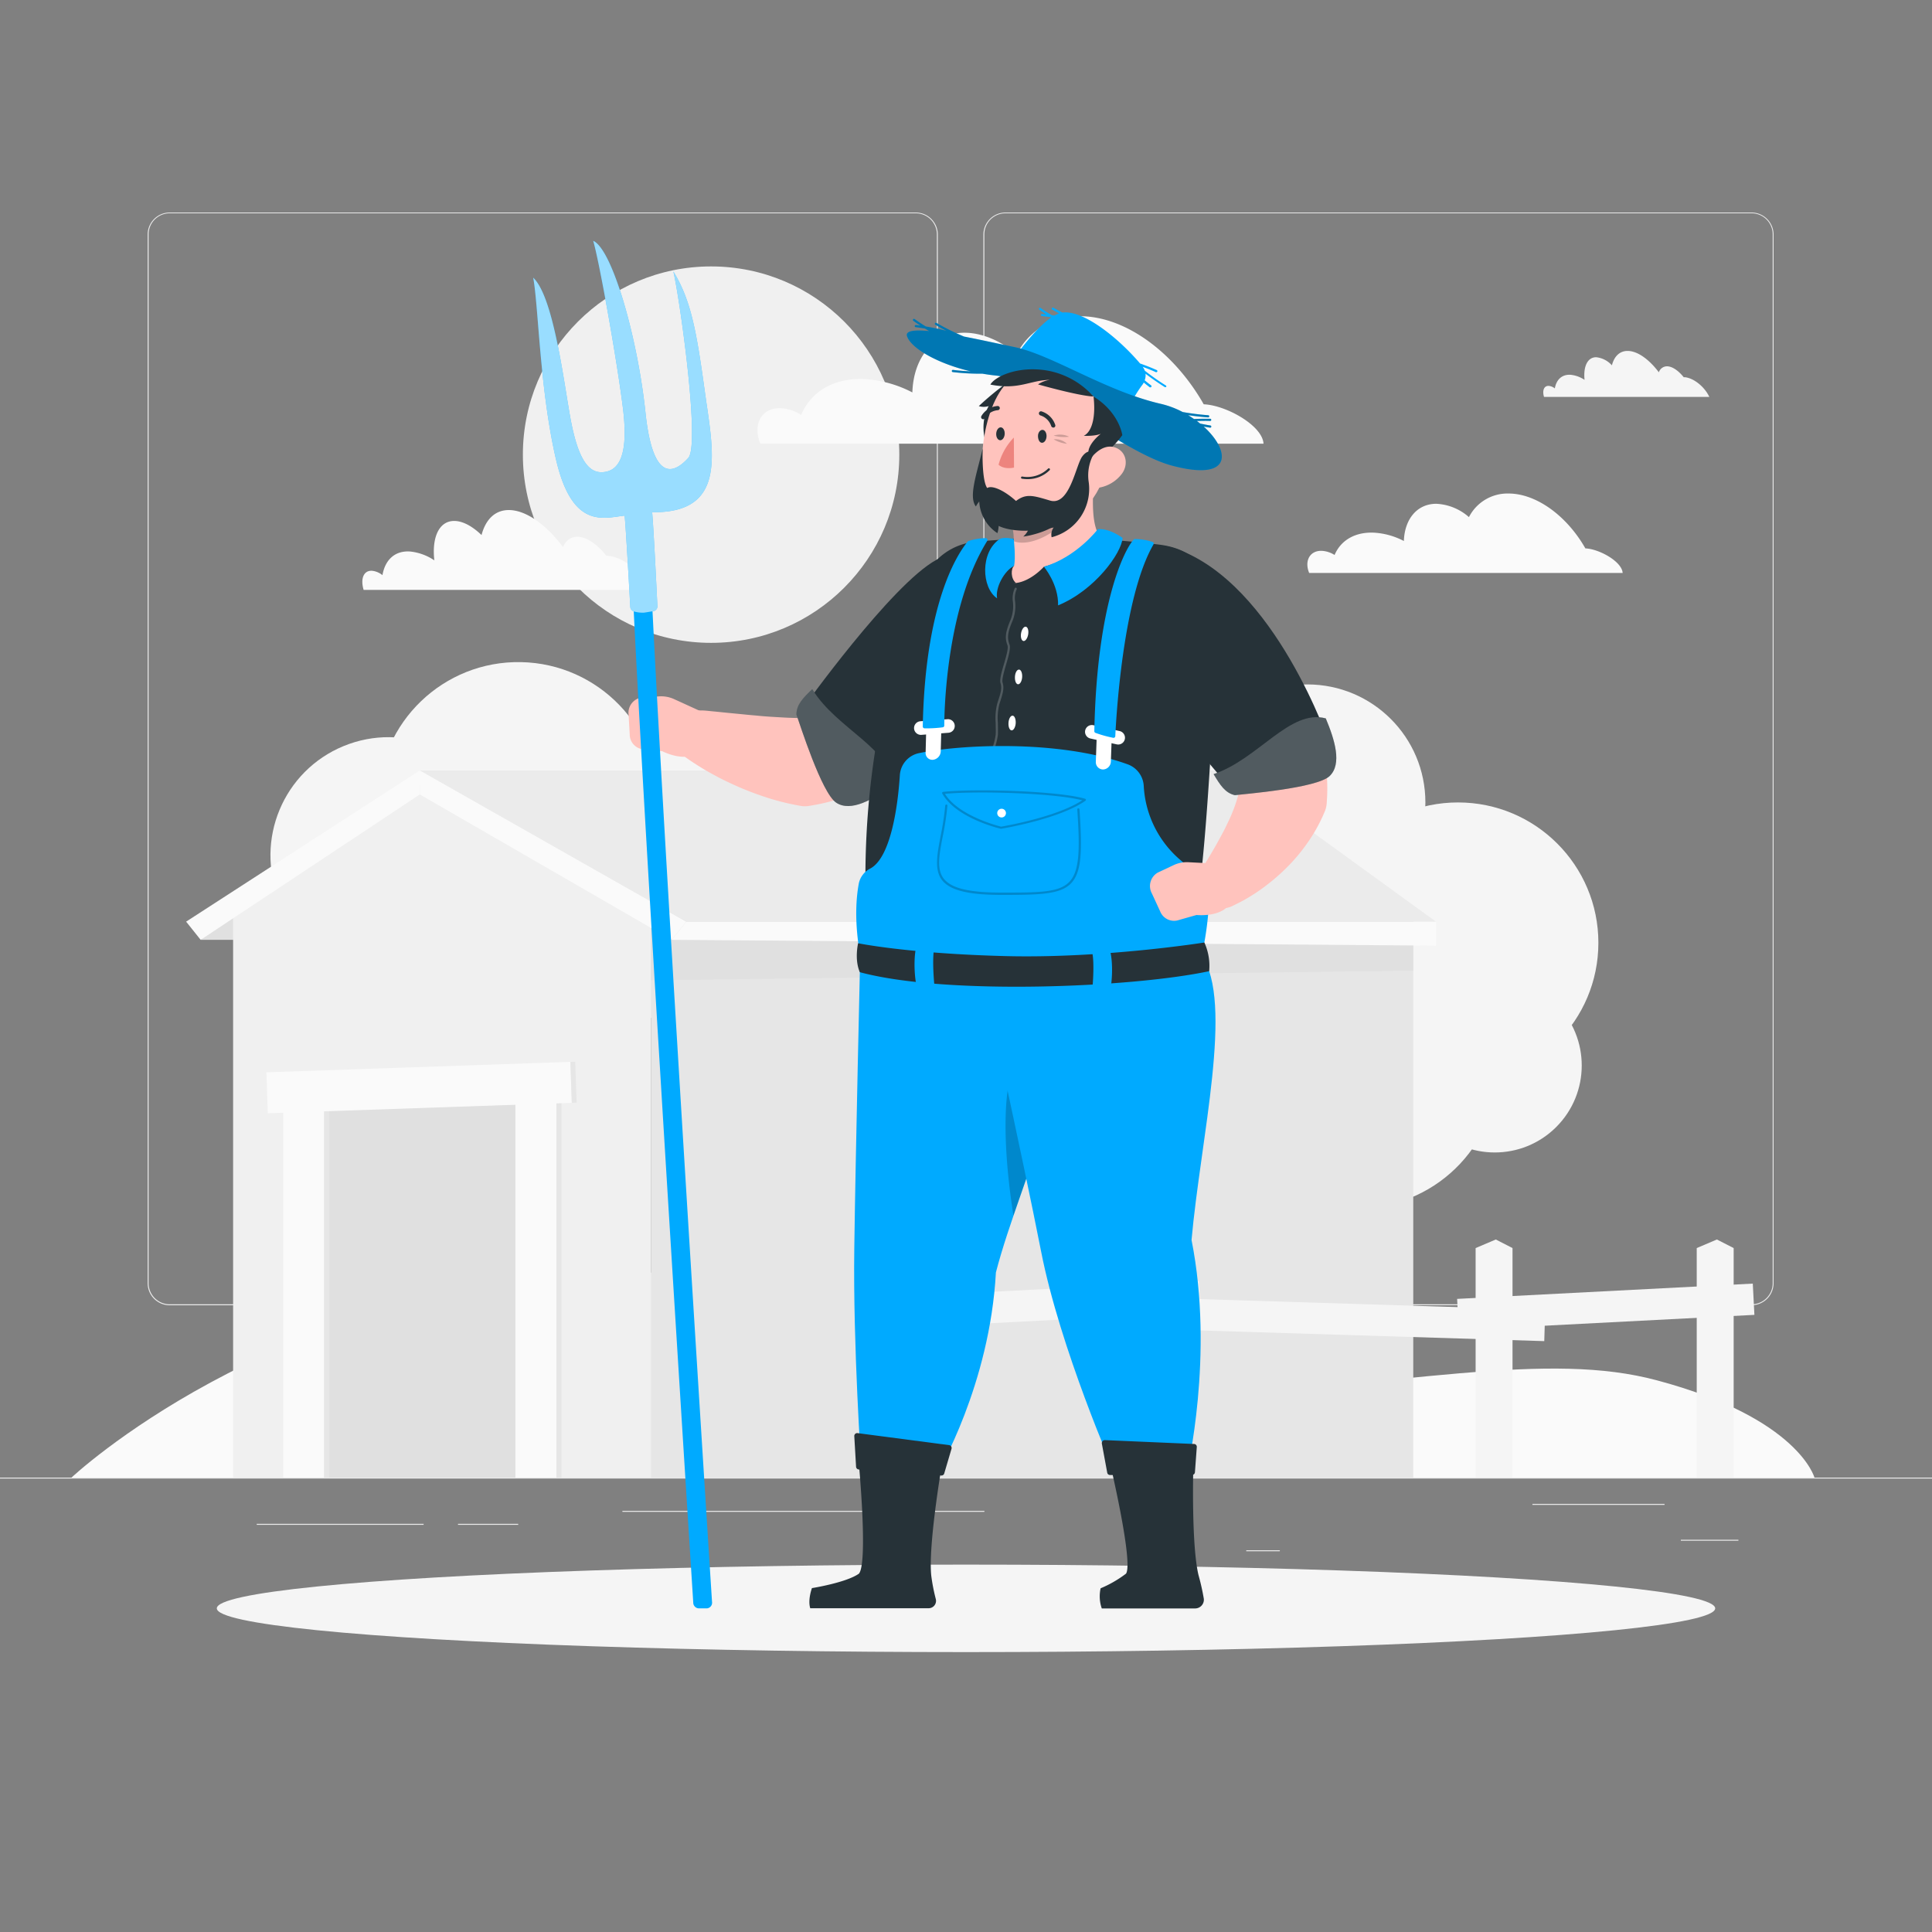 <svg xmlns="http://www.w3.org/2000/svg" viewBox="0 0 500 500"><rect x="0" y="0" width="500" height="500" fill="#808080" stroke="none"/><g id="freepik--background-complete--inject-8"><rect y="382.4" width="500" height="0.25" style="fill:#ebebeb"></rect><rect x="435" y="398.49" width="14.9" height="0.25" style="fill:#ebebeb"></rect><rect x="322.53" y="401.21" width="8.69" height="0.25" style="fill:#ebebeb"></rect><rect x="396.59" y="389.21" width="34.19" height="0.25" style="fill:#ebebeb"></rect><rect x="66.44" y="394.37" width="43.19" height="0.25" style="fill:#ebebeb"></rect><rect x="118.53" y="394.37" width="15.58" height="0.25" style="fill:#ebebeb"></rect><rect x="161.08" y="391.01" width="93.68" height="0.25" style="fill:#ebebeb"></rect><path d="M237,337.8H43.91a5.71,5.71,0,0,1-5.7-5.71V60.66A5.71,5.71,0,0,1,43.91,55H237a5.71,5.71,0,0,1,5.71,5.71V332.09A5.71,5.71,0,0,1,237,337.8ZM43.91,55.2a5.46,5.46,0,0,0-5.45,5.46V332.09a5.46,5.46,0,0,0,5.45,5.46H237a5.47,5.47,0,0,0,5.46-5.46V60.66A5.47,5.47,0,0,0,237,55.2Z" style="fill:#ebebeb"></path><path d="M453.31,337.8H260.21a5.72,5.72,0,0,1-5.71-5.71V60.66A5.72,5.72,0,0,1,260.21,55h193.1A5.71,5.71,0,0,1,459,60.66V332.09A5.71,5.71,0,0,1,453.31,337.8ZM260.21,55.2a5.47,5.47,0,0,0-5.46,5.46V332.09a5.47,5.47,0,0,0,5.46,5.46h193.1a5.47,5.47,0,0,0,5.46-5.46V60.66a5.47,5.47,0,0,0-5.46-5.46Z" style="fill:#ebebeb"></path><path d="M428.78,357.22c-27.9-7.46-62.48.45-136.22,6.45s-54.67-38.67-138.89-34S18.5,382.4,18.5,382.4H469.58S465.47,367,428.78,357.22Z" style="fill:#fafafa"></path><circle cx="377.33" cy="244" r="36.33" style="fill:#f5f5f5"></circle><circle cx="351.35" cy="276.33" r="36.33" transform="translate(22.3 578.88) rotate(-80.78)" style="fill:#f5f5f5"></circle><circle cx="386.84" cy="275.75" r="22.51" transform="translate(-81.68 354.3) rotate(-45)" style="fill:#f5f5f5"></circle><circle cx="338.35" cy="207.67" r="30.54" style="fill:#f5f5f5"></circle><circle cx="134.11" cy="207.67" r="36.33" transform="translate(-76.17 337.63) rotate(-88.86)" style="fill:#f5f5f5"></circle><circle cx="167.43" cy="227.1" r="36.33" transform="translate(-114.66 232.91) rotate(-54.78)" style="fill:#f5f5f5"></circle><circle cx="100.55" cy="221.31" r="30.54" transform="translate(-76.67 54.94) rotate(-22.37)" style="fill:#f5f5f5"></circle><polygon points="51.93 243.23 66.13 243.23 62.09 233.44 51.93 243.23" style="fill:#e0e0e0"></polygon><polygon points="168.45 235.89 108.65 203.15 60.33 235.89 60.33 382.4 168.45 382.4 168.45 235.89" style="fill:#f0f0f0"></polygon><rect x="168.45" y="235.89" width="197.3" height="146.51" transform="translate(534.2 618.29) rotate(180)" style="fill:#e6e6e6"></rect><polygon points="168.45 235.89 365.75 235.89 365.75 251.19 168.45 253.7 168.45 235.89" style="fill:#e0e0e0"></polygon><rect x="78.61" y="281.47" width="60.08" height="100.93" style="fill:#e0e0e0"></rect><rect x="73.31" y="284.74" width="10.6" height="97.66" style="fill:#fafafa"></rect><rect x="83.91" y="284.74" width="1.32" height="97.66" transform="translate(169.14 667.14) rotate(180)" style="fill:#e6e6e6"></rect><rect x="143.99" y="284.74" width="1.32" height="97.66" transform="translate(289.3 667.14) rotate(180)" style="fill:#e6e6e6"></rect><rect x="133.39" y="284.74" width="10.6" height="97.66" style="fill:#fafafa"></rect><rect x="103.16" y="242.12" width="10.6" height="78.71" transform="translate(386.04 163.39) rotate(88.03)" style="fill:#fafafa"></rect><rect x="143.12" y="279.47" width="10.6" height="1.25" transform="translate(423.25 122.13) rotate(88.03)" style="fill:#e6e6e6"></rect><polygon points="108.65 199.39 108.65 205.6 173.84 243.23 177.61 238.52 108.65 199.39" style="fill:#fafafa"></polygon><polygon points="108.65 199.39 108.65 205.6 51.93 243.23 48.17 238.52 108.65 199.39" style="fill:#fafafa"></polygon><polygon points="371.61 238.52 371.61 244.73 173.84 243.23 177.61 238.52 371.61 238.52" style="fill:#fafafa"></polygon><polygon points="108.65 199.39 317.68 199.39 371.61 238.52 177.61 238.52 108.65 199.39" style="fill:#ebebeb"></polygon><polygon points="237.89 323 233.56 320.78 228.33 323 228.33 382.4 237.89 382.4 237.89 323" style="fill:#f5f5f5"></polygon><polygon points="306.11 323 301.78 320.78 296.56 323 296.56 382.4 306.11 382.4 306.11 323" style="fill:#f5f5f5"></polygon><polygon points="391.44 323 387.11 320.78 381.89 323 381.89 382.4 391.44 382.4 391.44 323" style="fill:#f5f5f5"></polygon><polygon points="448.67 323 444.33 320.78 439.11 323 439.11 382.4 448.67 382.4 448.67 323" style="fill:#f5f5f5"></polygon><rect x="221.43" y="333.84" width="89.11" height="8.1" transform="translate(-17.1 14.19) rotate(-2.96)" style="fill:#f5f5f5"></rect><rect x="377.27" y="334.16" width="76.62" height="8.1" transform="translate(-16.92 21.92) rotate(-2.96)" style="fill:#f5f5f5"></rect><rect x="302.87" y="337.47" width="96.95" height="8.1" transform="translate(10.76 -10.74) rotate(1.78)" style="fill:#f5f5f5"></rect><path d="M410.29,141.92c-4.7-8.29-12.58-14.2-19.92-14.2a11.21,11.21,0,0,0-10.21,6.11,13.69,13.69,0,0,0-8.45-3.45c-5,0-8.2,4-8.39,9.63a19,19,0,0,0-7.64-2.15c-5-.26-8.71,2-10.29,5.77a6.92,6.92,0,0,0-3.22-1.07c-2.9-.15-4.49,2.17-3.56,5.17.06.19.13.37.2.55h81.13C419.77,145.34,413.89,142.07,410.29,141.92Z" style="fill:#fafafa"></path><circle cx="184.03" cy="117.66" r="48.71" style="fill:#f0f0f0"></circle><path d="M311.52,104.63c-7.55-13.31-20.18-22.79-32-22.79a18,18,0,0,0-16.38,9.8c-4.22-3.46-9-5.53-13.56-5.53-8,0-13.17,6.41-13.46,15.45a30.83,30.83,0,0,0-12.27-3.45c-8.07-.41-14,3.28-16.51,9.27a11,11,0,0,0-5.17-1.73c-4.65-.23-7.2,3.49-5.71,8.3.1.3.21.59.31.88H327C326.73,110.12,317.3,104.86,311.52,104.63Z" style="fill:#fafafa"></path><path d="M157.58,143.87a5.14,5.14,0,0,0-.66-.05c-2.39-3-5.15-4.91-7.52-4.91a3.86,3.86,0,0,0-3.66,2.69c-4.39-5.82-9.61-9.6-14.06-9.6-3.59,0-6,2.46-7.06,6.47-2.36-2.28-4.86-3.65-7.08-3.65-3.9,0-5.82,4.23-5.13,10.2h0a13.75,13.75,0,0,0-6.27-2.29c-3.95-.27-6.48,2.16-7.16,6.12a5.12,5.12,0,0,0-2.67-1.13c-2.16-.15-3.09,2-2.2,4.95h74.32C166.36,148.25,161.64,144.37,157.58,143.87Z" style="fill:#fafafa"></path><path d="M436.12,97.63l-.37,0c-1.38-1.73-3-2.83-4.34-2.83a2.23,2.23,0,0,0-2.1,1.55c-2.52-3.35-5.53-5.53-8.09-5.53-2.07,0-3.47,1.42-4.06,3.73a6.32,6.32,0,0,0-4.08-2.1c-2.25,0-3.35,2.43-3,5.86h0A7.88,7.88,0,0,0,406.51,97c-2.27-.16-3.73,1.24-4.12,3.52a3,3,0,0,0-1.54-.65c-1.24-.09-1.77,1.17-1.26,2.85h42.78C441.18,100.15,438.46,97.92,436.12,97.63Z" style="fill:#f5f5f5"></path></g><g id="freepik--Shadow--inject-8"><ellipse id="freepik--path--inject-8" cx="250" cy="416.24" rx="193.89" ry="11.32" style="fill:#f5f5f5"></ellipse></g><g id="freepik--Character--inject-8"><path d="M301.74,99.78a63.47,63.47,0,0,1-5.46-3.84,3.85,3.85,0,0,0-.55-1c1.11.4,2.27.86,3.41,1.38a.2.2,0,0,0,.11,0,.29.29,0,0,0,.26-.16.3.3,0,0,0-.14-.38c-1.46-.65-2.95-1.23-4.32-1.71-5.72-6.71-14.71-13.88-20.07-13.18-.78-.39-1.58-.81-2.37-1.25a.27.27,0,0,0-.38.1.29.29,0,0,0,.1.39c.59.33,1.18.65,1.77,1a6.88,6.88,0,0,0-1.2.54l-.67-.1c-1-.57-2-1.2-2.92-1.87a.28.28,0,0,0-.39.07.29.29,0,0,0,.07.4c.61.42,1.22.82,1.84,1.2l-1.15-.13a.3.3,0,0,0-.31.25.29.29,0,0,0,.26.31s1,.1,2.41.31l.09,0c-3.85,2.63-8.63,8.84-10.95,12.5,4.9,9.78,29.72,15.15,29.72,15.15s.6-4.69,4.84-10.3A3.66,3.66,0,0,0,296,99c.94.77,1.55,1.22,1.56,1.24a.34.34,0,0,0,.17,0,.3.3,0,0,0,.23-.11.29.29,0,0,0-.06-.4s-.66-.49-1.66-1.31a3.64,3.64,0,0,0,.22-1.7c2.7,2.07,5,3.45,5,3.47a.28.28,0,0,0,.15,0,.27.27,0,0,0,.24-.13A.29.29,0,0,0,301.74,99.78Z" style="fill:#00AAFF"></path><path d="M311.51,110.38c1,.2,1.67.3,1.69.3h0a.28.28,0,0,0,.28-.24.28.28,0,0,0-.24-.32s-1.06-.17-2.63-.5c-.28-.23-.57-.45-.87-.68,1.12,0,2.28-.06,3.45,0h0a.28.28,0,0,0,.28-.28.29.29,0,0,0-.27-.29c-1.43,0-2.86,0-4.19.07-.48-.34-1-.66-1.5-1,2.94.44,5.13.58,5.16.58h0a.28.28,0,0,0,.28-.26.28.28,0,0,0-.26-.3,65.6,65.6,0,0,1-6.62-.83,23.75,23.75,0,0,0-5.58-2.1c-14.34-3.28-28.2-12.69-37.91-14.7-3.56-.73-8.43-1.83-13.1-2.73a60.27,60.27,0,0,1-7.12-3.53.28.28,0,0,0-.39.1.28.28,0,0,0,.1.38c1,.57,1.93,1.09,2.87,1.57-2-.52-3.92-.89-5.35-1.13-.95-.59-1.93-1.23-2.89-1.92a.28.28,0,0,0-.39.06.3.3,0,0,0,.06.4c.6.43,1.21.84,1.82,1.24-.71-.11-1.13-.16-1.15-.16a.28.28,0,1,0-.06.56s1,.12,2.4.36c.37.23.73.45,1.08.65-3.77-.36-6.23-.11-5.71,1.36,1.1,3.15,7.94,7.06,16.45,9.06-1.43-.06-3-.17-4.56-.37a.29.29,0,0,0-.31.25.28.28,0,0,0,.24.31,58.36,58.36,0,0,0,7.3.42h.39c1.13.19,2.27.36,3.44.48,11.31,1.12,32.34,19.77,45.64,23.32C319.24,124.74,318.42,116.65,311.51,110.38Z" style="fill:#00AAFF"></path><path d="M311.51,110.38c1,.2,1.67.3,1.69.3h0a.28.28,0,0,0,.28-.24.28.28,0,0,0-.24-.32s-1.06-.17-2.63-.5c-.28-.23-.57-.45-.87-.68,1.12,0,2.28-.06,3.45,0h0a.28.28,0,0,0,.28-.28.29.29,0,0,0-.27-.29c-1.43,0-2.86,0-4.19.07-.48-.34-1-.66-1.5-1,2.94.44,5.13.58,5.16.58h0a.28.28,0,0,0,.28-.26.28.28,0,0,0-.26-.3,65.6,65.6,0,0,1-6.62-.83,23.75,23.75,0,0,0-5.58-2.1c-14.34-3.28-28.2-12.69-37.91-14.7-3.56-.73-8.43-1.83-13.1-2.73a60.27,60.27,0,0,1-7.12-3.53.28.28,0,0,0-.39.1.28.28,0,0,0,.1.38c1,.57,1.93,1.09,2.87,1.57-2-.52-3.92-.89-5.35-1.13-.95-.59-1.93-1.23-2.89-1.92a.28.28,0,0,0-.39.06.3.3,0,0,0,.06.4c.6.43,1.21.84,1.82,1.24-.71-.11-1.13-.16-1.15-.16a.28.28,0,1,0-.06.56s1,.12,2.4.36c.37.23.73.45,1.08.65-3.77-.36-6.23-.11-5.71,1.36,1.1,3.15,7.94,7.06,16.45,9.06-1.43-.06-3-.17-4.56-.37a.29.29,0,0,0-.31.25.28.28,0,0,0,.24.31,58.36,58.36,0,0,0,7.3.42h.39c1.13.19,2.27.36,3.44.48,11.31,1.12,32.34,19.77,45.64,23.32C319.24,124.74,318.42,116.65,311.51,110.38Z" style="opacity:0.3"></path><path d="M253.38,176.23l-.54.86-.48.71-.93,1.36c-.62.89-1.27,1.74-1.91,2.59-1.29,1.71-2.66,3.32-4.07,4.93s-2.9,3.14-4.44,4.66-3.15,3-4.87,4.4-3.47,2.78-5.35,4.08a64.06,64.06,0,0,1-6,3.61,51,51,0,0,1-6.7,3,46.92,46.92,0,0,1-7.51,1.93l-1.2.21a6.4,6.4,0,0,1-2.14,0,64.7,64.7,0,0,1-8.47-2.06,83.11,83.11,0,0,1-7.8-2.93c-1.25-.56-2.49-1.13-3.71-1.73s-2.41-1.26-3.6-1.91-2.34-1.37-3.49-2.1-2.24-1.48-3.45-2.37a6.43,6.43,0,0,1,4-11.61l.73,0c1.13,0,2.41.2,3.62.29l3.65.37,3.61.35c1.19.13,2.38.23,3.55.33,2.35.25,4.67.36,6.91.49s4.42.15,6.48.13L206,186a29.27,29.27,0,0,0,6.74-3.44,42.12,42.12,0,0,0,3.47-2.62c1.17-.92,2.32-2,3.46-3,2.25-2.17,4.5-4.52,6.63-7,1.07-1.23,2.1-2.53,3.13-3.8l1.5-1.93,1.3-1.72.47-.62a12.62,12.62,0,0,1,20.72,14.39Z" style="fill:#ffc3bd"></path><path d="M265,155.81c-3.06,27.12-40.4,50.07-40.4,50.07-7.92-.87-15.72-14-16.84-22.56,0,0,22.92-32.07,34.54-38.41C253,139,266.34,143.46,265,155.81Z" style="fill:#263238"></path><path d="M210.21,178.35c-2.37,2.28-4.1,4-4.09,6.59.88,2.44,6.51,20.32,10.3,22.8s9.46-.81,14.32-4.31C231.12,193.83,216.51,188.74,210.21,178.35Z" style="fill:#263238"></path><path d="M210.21,178.35c-2.37,2.28-4.1,4-4.09,6.59.88,2.44,6.51,20.32,10.3,22.8s9.46-.81,14.32-4.31C231.12,193.83,216.51,188.74,210.21,178.35Z" style="fill:#fff;opacity:0.2"></path><path d="M182.21,184.47l.37,7.28c-2.35,7.3-11.21,2.65-11.21,2.65l-5.16-.51a3.88,3.88,0,0,1-3.24-3.82l-.29-5.09a4,4,0,0,1,3.41-4.47l4.52-.29a8.08,8.08,0,0,1,3.82.7Z" style="fill:#ffc3bd"></path><path d="M252.21,140.23a218.23,218.23,0,0,1,48.14.76c9.23,1.3,15.75,7,14.63,26-2.27,38.36-3.61,68.82-8.49,82.61,0,0-61.09,19.35-81.33-.15-4.93-46.18,6.56-84,14.12-100A16.15,16.15,0,0,1,252.21,140.23Z" style="fill:#263238"></path><path d="M255.57,201.44a.28.28,0,0,1-.28-.24c-.35-2.29.54-4.82,1.32-7.06a17.09,17.09,0,0,0,1.07-4c.06-1,0-2.07,0-3.06a15.38,15.38,0,0,1,.39-4.95l.29-.91c.58-1.79,1-3.09.57-4.42-.29-.89.29-2.9.91-5,.55-1.9,1.17-4.06.9-4.77-.64-1.69-.69-3.17.79-6.6a9.68,9.68,0,0,0,.61-4.68,6.31,6.31,0,0,1,.48-3.51.27.27,0,0,1,.38-.11.28.28,0,0,1,.11.38,5.73,5.73,0,0,0-.4,3.21,10.26,10.26,0,0,1-.66,4.94c-1.41,3.26-1.38,4.59-.78,6.17.34.88-.26,3-.89,5.13-.54,1.86-1.15,4-.91,4.69.49,1.51,0,2.95-.57,4.78-.1.29-.19.59-.29.9a14.73,14.73,0,0,0-.36,4.77c0,1,.05,2,0,3.1a17.45,17.45,0,0,1-1.11,4.17c-.76,2.17-1.62,4.64-1.29,6.78a.28.28,0,0,1-.24.32Z" style="fill:#fff;opacity:0.2"></path><path d="M257.74,329.3c6.73-25.94,24.31-56.86,13.19-81.83l-48.31-.15s-1.2,51.41-1.53,75.67c-.35,25.22,1.82,56.6,1.82,56.6l19.77,1.5S256.16,358.41,257.74,329.3Z" style="fill:#00AAFF"></path><path d="M243.61,381.87l-21.36-1.57a.75.75,0,0,1-.7-.7l-.46-7.92a.75.75,0,0,1,.85-.79L245.63,374a.74.74,0,0,1,.62.95l-1.87,6.34A.75.75,0,0,1,243.61,381.87Z" style="fill:#263238"></path><path d="M271.1,272a129.45,129.45,0,0,1-.74,18.36c-2.36,8.16-5.38,16.33-8.08,24.25C258.73,292.22,258.72,266.07,271.1,272Z" style="opacity:0.2"></path><path d="M308.37,320.91c2.34-26.23,11-61.53,2.63-73.59H253.18s11.51,52.28,16.24,76.47c4.91,25.16,19,57.18,19,57.18l18.73,0S314.32,350.83,308.37,320.91Z" style="fill:#00AAFF"></path><path d="M308.48,381.73H287.26a.73.73,0,0,1-.71-.59l-1.39-7.53a.78.78,0,0,1,.79-.91l23.09,1a.73.73,0,0,1,.69.78l-.48,6.51A.78.78,0,0,1,308.48,381.73Z" style="fill:#263238"></path><path d="M257.54,144.42c1.84-1.8,3.77-.75,4.66-3.47a9.43,9.43,0,0,0-1-6.25l21.9-11.82c-.43,8.06-.75,14.42,2.82,17.63,1,6-9.14,11.05-22.28,10.42C257.46,150.64,254.89,147,257.54,144.42Z" style="fill:#ffc3bd"></path><path d="M261.51,135.38l17.3-4.32c-4.37,6.87-12.25,10.64-16.48,9A9.31,9.31,0,0,0,261.51,135.38Z" style="opacity:0.2"></path><path d="M260.56,99.1a77.94,77.94,0,0,0-7.25,6,4.38,4.38,0,0,0,2.56,0c-2.16,3.76-1.32,8.91-.23,10.44C261,110.51,260.56,99.1,260.56,99.1Z" style="fill:#263238"></path><path d="M268.67,95.94c8.38.83,20.14,8.27,19.11,17.33-1.19,10.53-4,17.36-11.12,20.89-14.25,7-21.2.25-22.36-10.59C253.25,113.82,256.83,94.78,268.67,95.94Z" style="fill:#ffc3bd"></path><path d="M283,102.62c.55,4.53-.1,8.94-2.52,10.17,3.26.1,4.43-.54,4.43-.54s-5.79,4.4-1.91,7.22a26.08,26.08,0,0,0,7.45-6.85S289.71,106.78,283,102.62Z" style="fill:#263238"></path><path d="M272.69,112.74a5.25,5.25,0,0,1,4,.29A10.29,10.29,0,0,1,272.69,112.74Z" style="opacity:0.2"></path><path d="M272.69,113.7a4.29,4.29,0,0,1,3.43,1.15A8.35,8.35,0,0,1,272.69,113.7Z" style="opacity:0.2"></path><path d="M265.92,124a9.25,9.25,0,0,1-1.44-.11.29.29,0,0,1-.24-.32.28.28,0,0,1,.33-.24,7.7,7.7,0,0,0,6.67-2.05.29.29,0,0,1,.41,0,.29.29,0,0,1,0,.4A8,8,0,0,1,265.92,124Z" style="fill:#263238"></path><path d="M290.39,122.54a9.38,9.38,0,0,1-6.16,3.7c-3.28.45-4.51-2.59-3.25-5.45,1.13-2.58,4.19-5.93,7.32-5.07S292.17,120.06,290.39,122.54Z" style="fill:#ffc3bd"></path><path d="M254.32,116.08c-1.58,6.7-3.7,12.47-1.76,15a6.64,6.64,0,0,1,.87-1.29,10.4,10.4,0,0,0,4.7,8.19,7.51,7.51,0,0,0,.32-1.88s4.45,2.53,14.24.41a3.13,3.13,0,0,0-.53,2.53,12.92,12.92,0,0,0,9.57-14.47,11.49,11.49,0,0,1,1.48-7.36s-1.43-1.34-3.12.92-3.25,12.93-8.35,11.41c-4.37-1.3-6.17-1.88-8.8.11-3.12-2.82-6.27-4.15-7.45-3.35C254.37,124.78,254.2,119.38,254.32,116.08Z" style="fill:#263238"></path><path d="M273.13,135.74c-1.41,1.55-6.21,2.9-8.31,3.12a5.35,5.35,0,0,0,1.6-2.48Z" style="fill:#263238"></path><path d="M270.84,113c-.06.92-.6,1.63-1.21,1.59s-1-.83-1-1.76.6-1.63,1.21-1.58S270.9,112.07,270.84,113Z" style="fill:#263238"></path><ellipse cx="258.91" cy="112.25" rx="1.67" ry="1.1" transform="translate(131.29 363.95) rotate(-86.55)" style="fill:#263238"></ellipse><path d="M262.38,113.24l.05,7.77s-2.5.62-4-.74A15.84,15.84,0,0,1,262.38,113.24Z" style="fill:#ed847e"></path><path d="M272.49,110.64a.67.67,0,0,0,.28,0,.53.53,0,0,0,.32-.69,5.47,5.47,0,0,0-3.55-3.49.54.54,0,0,0-.66.4.56.56,0,0,0,.41.66h0a4.32,4.32,0,0,1,2.78,2.79A.58.58,0,0,0,272.49,110.64Z" style="fill:#263238"></path><path d="M254.46,108.5a.55.55,0,0,0,.45-.25,4.24,4.24,0,0,1,3.31-2.09.55.55,0,0,0,.53-.56.56.56,0,0,0-.56-.53,5.34,5.34,0,0,0-4.2,2.59.55.55,0,0,0,.17.75A.58.58,0,0,0,254.46,108.5Z" style="fill:#263238"></path><path d="M311,247.32a84.36,84.36,0,0,0,2-16.63,5.35,5.35,0,0,0-2.87-4.93A27.07,27.07,0,0,1,296,203.39a6.32,6.32,0,0,0-4.12-5.57c-17.95-6.49-43.43-5.12-54-2.92a6.23,6.23,0,0,0-5,5.71c-.53,8.44-2.45,21.35-7.61,24.14a5.63,5.63,0,0,0-3,3.84c-1.72,9.15.4,18.73.4,18.73S255.41,252.85,311,247.32Z" style="fill:#00AAFF"></path><path d="M259.07,214.48H259c-.48-.11-11.58-2.76-15.15-9.12a.29.29,0,0,1,0-.27.31.31,0,0,1,.22-.15c7.83-.88,29.77-.3,36.76,1.78a.31.31,0,0,1,.2.23.31.31,0,0,1-.12.28c-6.69,4.75-21.64,7.23-21.79,7.25Zm-14.5-9c3.55,5.66,13.68,8.25,14.51,8.46,1-.17,14.42-2.5,21-6.82C272.73,205.19,252.48,204.66,244.57,205.45Z" style="opacity:0.2"></path><path d="M259.47,231.6h-.26c-8.47,0-13.19-1.14-15.31-3.7s-1.43-6.54-.48-11.48a75.31,75.31,0,0,0,1.21-7.95.3.3,0,0,1,.31-.26.27.27,0,0,1,.25.3,73.13,73.13,0,0,1-1.22,8c-.92,4.8-1.65,8.58.37,11s6.58,3.49,14.87,3.49h.26c9.47,0,14.7,0,17.33-2.84s2.68-8.45,2-18.67a.29.29,0,0,1,.26-.3.3.3,0,0,1,.31.26c.73,10.61.6,16.17-2.13,19.1S269.1,231.6,259.47,231.6Z" style="opacity:0.2"></path><circle cx="259.21" cy="210.43" r="1.13" style="fill:#fff"></circle><path d="M245.46,189.64l-7,.54a1.78,1.78,0,0,1-1.9-1.63h0a1.77,1.77,0,0,1,1.63-1.89l7-.53a1.75,1.75,0,0,1,1.89,1.62h0A1.76,1.76,0,0,1,245.46,189.64Z" style="fill:#fff"></path><path d="M239.55,194.8l.2-7.94a2.28,2.28,0,0,1,2-2.17h0a1.75,1.75,0,0,1,1.92,1.83l-.21,7.94a2.27,2.27,0,0,1-2,2.17h0A1.74,1.74,0,0,1,239.55,194.8Z" style="fill:#fff"></path><path d="M250.45,140.14c-2.25,2.71-11,15.08-11.64,47.86a.47.47,0,0,0,.43.49,31.42,31.42,0,0,0,4.73-.26.46.46,0,0,0,.41-.46c0-3.62.48-30.61,11.12-47.8a.47.47,0,0,0-.42-.71,15.88,15.88,0,0,0-4.43.75A.44.44,0,0,0,250.45,140.14Z" style="fill:#00AAFF"></path><path d="M262.94,150.88c3.95-.49,7.22-4.21,7.22-4.21s10.41-2.56,13.26-7.62a2.36,2.36,0,0,1,3.07-1,12.88,12.88,0,0,1,3.07,1.8S282.7,157.21,262.94,150.88Z" style="fill:#263238"></path><path d="M270.16,146.67s3.82,4.5,3.67,10c9.5-3.9,16.42-13.51,16.7-17.45-4-2.81-6.43-2.24-6.43-2.24S278.61,144.19,270.16,146.67Z" style="fill:#00AAFF"></path><path d="M262.94,150.88c-1.41-1.13-1.33-3.73-.51-4.42-.34-2.28,0-3.48-.07-7-3.58-.23-6.72,3.74-7.85,6.47S260.53,151.45,262.94,150.88Z" style="fill:#263238"></path><path d="M262.43,146.46c-2.54,1.24-4.91,5.69-4.38,8.39-4.08-2.73-4.39-12,.69-15.36,1.22-.63,3.62,0,3.62,0S262.92,144.36,262.43,146.46Z" style="fill:#00AAFF"></path><path d="M266.09,164.19c-.17,1-.72,1.79-1.23,1.7s-.78-1-.61-2,.72-1.79,1.23-1.7S266.26,163.16,266.09,164.19Z" style="fill:#fff"></path><path d="M264.53,175.28c-.07,1-.55,1.85-1.07,1.81s-.86-.91-.79-2,.56-1.84,1.08-1.8S264.61,174.25,264.53,175.28Z" style="fill:#fff"></path><path d="M262.86,187.21c-.08,1-.56,1.85-1.07,1.81s-.87-.91-.79-2,.56-1.84,1.07-1.81S262.94,186.18,262.86,187.21Z" style="fill:#fff"></path><path d="M321.63,157.78l.71.72.59.62,1.12,1.21c.73.81,1.42,1.63,2.1,2.45,1.38,1.63,2.65,3.33,3.9,5.06s2.42,3.53,3.56,5.37,2.21,3.74,3.2,5.72,1.94,4,2.78,6.13a65.34,65.34,0,0,1,2.19,6.64,51.1,51.1,0,0,1,1.42,7.19,44.33,44.33,0,0,1,.23,7.76l-.08,1.25a6.74,6.74,0,0,1-.48,2.06,42.51,42.51,0,0,1-4.52,8.21,47.24,47.24,0,0,1-5.65,6.66,53.9,53.9,0,0,1-6.42,5.37c-1.12.8-2.28,1.53-3.46,2.24-.6.35-1.2.69-1.81,1l-2,1a5.92,5.92,0,0,1-8.45-6.51l.69-3.32a3.72,3.72,0,0,1,.34-.64l.42-.7.86-1.43c.59-.94,1.13-1.91,1.68-2.86s1.06-1.9,1.57-2.84,1-1.87,1.42-2.81a40.32,40.32,0,0,0,3.6-10.46l-.56,3.3a25.09,25.09,0,0,0-.62-3.52,35.58,35.58,0,0,0-1.21-3.82c-.49-1.3-1.11-2.63-1.77-4s-1.4-2.7-2.19-4c-1.61-2.68-3.4-5.39-5.36-8-1-1.33-2-2.62-3-3.91L304.87,177l-1.38-1.64-.51-.61a12.63,12.63,0,0,1,18.65-17Z" style="fill:#ffc3bd"></path><path d="M304.3,142c25.76,9,39.81,50.54,39.81,50.54C341.5,200,327,204.71,318.37,203.88c0,0-26.16-29.48-29.75-42.23C285.29,149.85,292.57,137.84,304.3,142Z" style="fill:#263238"></path><path d="M314.07,200.34c1.7,2.82,3,4.89,5.52,5.45,2.57-.31,21.26-1.81,24.52-4.95s1.31-9.4-1-14.92C333.82,183.41,325.61,196.51,314.07,200.34Z" style="fill:#263238"></path><path d="M314.07,200.34c1.7,2.82,3,4.89,5.52,5.45,2.57-.31,21.26-1.81,24.52-4.95s1.31-9.4-1-14.92C333.82,183.41,325.61,196.51,314.07,200.34Z" style="fill:#fff;opacity:0.2"></path><path d="M316.11,223.58l3,6.64c.5,7.65-9.45,6.58-9.45,6.58l-5,1.42a3.87,3.87,0,0,1-4.41-2.36l-2.14-4.63a4,4,0,0,1,1.53-5.41l4.1-1.93a8,8,0,0,1,3.81-.75Z" style="fill:#ffc3bd"></path><path d="M289,192.64l-6.82-1.52a1.77,1.77,0,0,1-1.33-2.1h0a1.77,1.77,0,0,1,2.1-1.34l6.82,1.52a1.77,1.77,0,0,1,1.33,2.11h0A1.76,1.76,0,0,1,289,192.64Z" style="fill:#fff"></path><path d="M283.6,197.14l.28-8a2.11,2.11,0,0,1,2-2h0a1.89,1.89,0,0,1,1.89,2l-.28,8a2.11,2.11,0,0,1-2,2h0A1.89,1.89,0,0,1,283.6,197.14Z" style="fill:#fff"></path><path d="M293.41,139.63c-2.23,2.32-9.52,16.17-10.2,49.58a.46.46,0,0,0,.28.45,31,31,0,0,0,4.59,1.28.46.46,0,0,0,.56-.44c.21-4.51,1.92-35.85,9.87-49.59a.46.46,0,0,0-.26-.67,15,15,0,0,0-4.52-.74A.42.42,0,0,0,293.41,139.63Z" style="fill:#00AAFF"></path><path d="M241,407.7c-.77-7.58,2.53-27.22,2.53-27.22L222.29,379s2.37,25.45,0,28.26C219,409.6,210.13,411,210.13,411s-1.12,3-.44,5.21l30.64,0a1.91,1.91,0,0,0,1.86-2.36A47.85,47.85,0,0,1,241,407.7Z" style="fill:#263238"></path><path d="M310.19,407.7c-1.87-7.58-1.38-27.22-1.38-27.22L287.35,379s6,25.45,4.06,28.26a29.9,29.9,0,0,1-6.57,3.79,9.5,9.5,0,0,0,.3,5.21l24.24,0a2.26,2.26,0,0,0,2.17-2.48A58.52,58.52,0,0,0,310.19,407.7Z" style="fill:#263238"></path><path d="M222.08,244.11s-1,4.16.44,7.49c22.26,6,70.45,4,90.41-.26a14.65,14.65,0,0,0-1.24-7.42s-26.15,4.15-51.35,3.52S222.08,244.11,222.08,244.11Z" style="fill:#263238"></path><path d="M237.48,243.76c-1.37,3.67-.71,10.82,0,12.13,3.34,1.18,4.51.81,4.51.81s-1.08-8.9,0-12.33A11.45,11.45,0,0,0,237.48,243.76Z" style="fill:#00AAFF"></path><path d="M287,245.12c1.37,3.66.71,10.82,0,12.13-3.34,1.17-4.51.81-4.51.81s1.08-8.9,0-12.33A11.45,11.45,0,0,1,287,245.12Z" style="fill:#00AAFF"></path><path d="M283,102.62c-3.92-.17-14.36-3.14-14.36-3.14a7.22,7.22,0,0,1,3.08-1.17c-5.24.09-8,2.68-15.41,1.22,1.09-2,7-4.92,14.66-3.64A20.93,20.93,0,0,1,283,102.62Z" style="fill:#263238"></path><path d="M168.1,137.83c-4.25-2.89-4.81,1.38-4.81,1.38,0,21.79,14.77,254.38,16.12,275.5a1.5,1.5,0,0,0,1.34,1.53H183a1.47,1.47,0,0,0,1.27-1.7C182.84,392.31,168.05,159.57,168.1,137.83Z" style="fill:#00AAFF"></path><path d="M166.73,158.55a8.15,8.15,0,0,1-2.72-.32,1.34,1.34,0,0,1-.9-1.28c-.24-4.37-1.18-21.17-1.46-23.51-5.61.65-13.59,3.51-17.79-14.68s-4.52-39.87-5.87-46.9c5.08,4.77,7.67,25.12,9.47,35.45s4.33,15.06,8.36,14.9,7-3.7,5.39-16.61S155,67.22,153.52,62.33c4.95,2.14,11.51,25.2,13.53,44.45s8,15.12,11.08,11.73-2.08-40.5-3.87-48.28c4.61,7.53,6,15.55,8.15,31.1s6,31.48-13.63,31.23c.39,4.48,1.14,19.72,1.35,24.18a1.28,1.28,0,0,1-.93,1.41Z" style="fill:#00AAFF"></path><path d="M166.73,158.55a8.15,8.15,0,0,1-2.72-.32,1.34,1.34,0,0,1-.9-1.28c-.24-4.37-1.18-21.17-1.46-23.51-5.61.65-13.59,3.51-17.79-14.68s-4.52-39.87-5.87-46.9c5.08,4.77,7.67,25.12,9.47,35.45s4.33,15.06,8.36,14.9,7-3.7,5.39-16.61S155,67.22,153.52,62.33c4.95,2.14,11.51,25.2,13.53,44.45s8,15.12,11.08,11.73-2.08-40.5-3.87-48.28c4.61,7.53,6,15.55,8.15,31.1s6,31.48-13.63,31.23c.39,4.48,1.14,19.72,1.35,24.18a1.28,1.28,0,0,1-.93,1.41Z" style="fill:#fff;opacity:0.6"></path></g></svg>